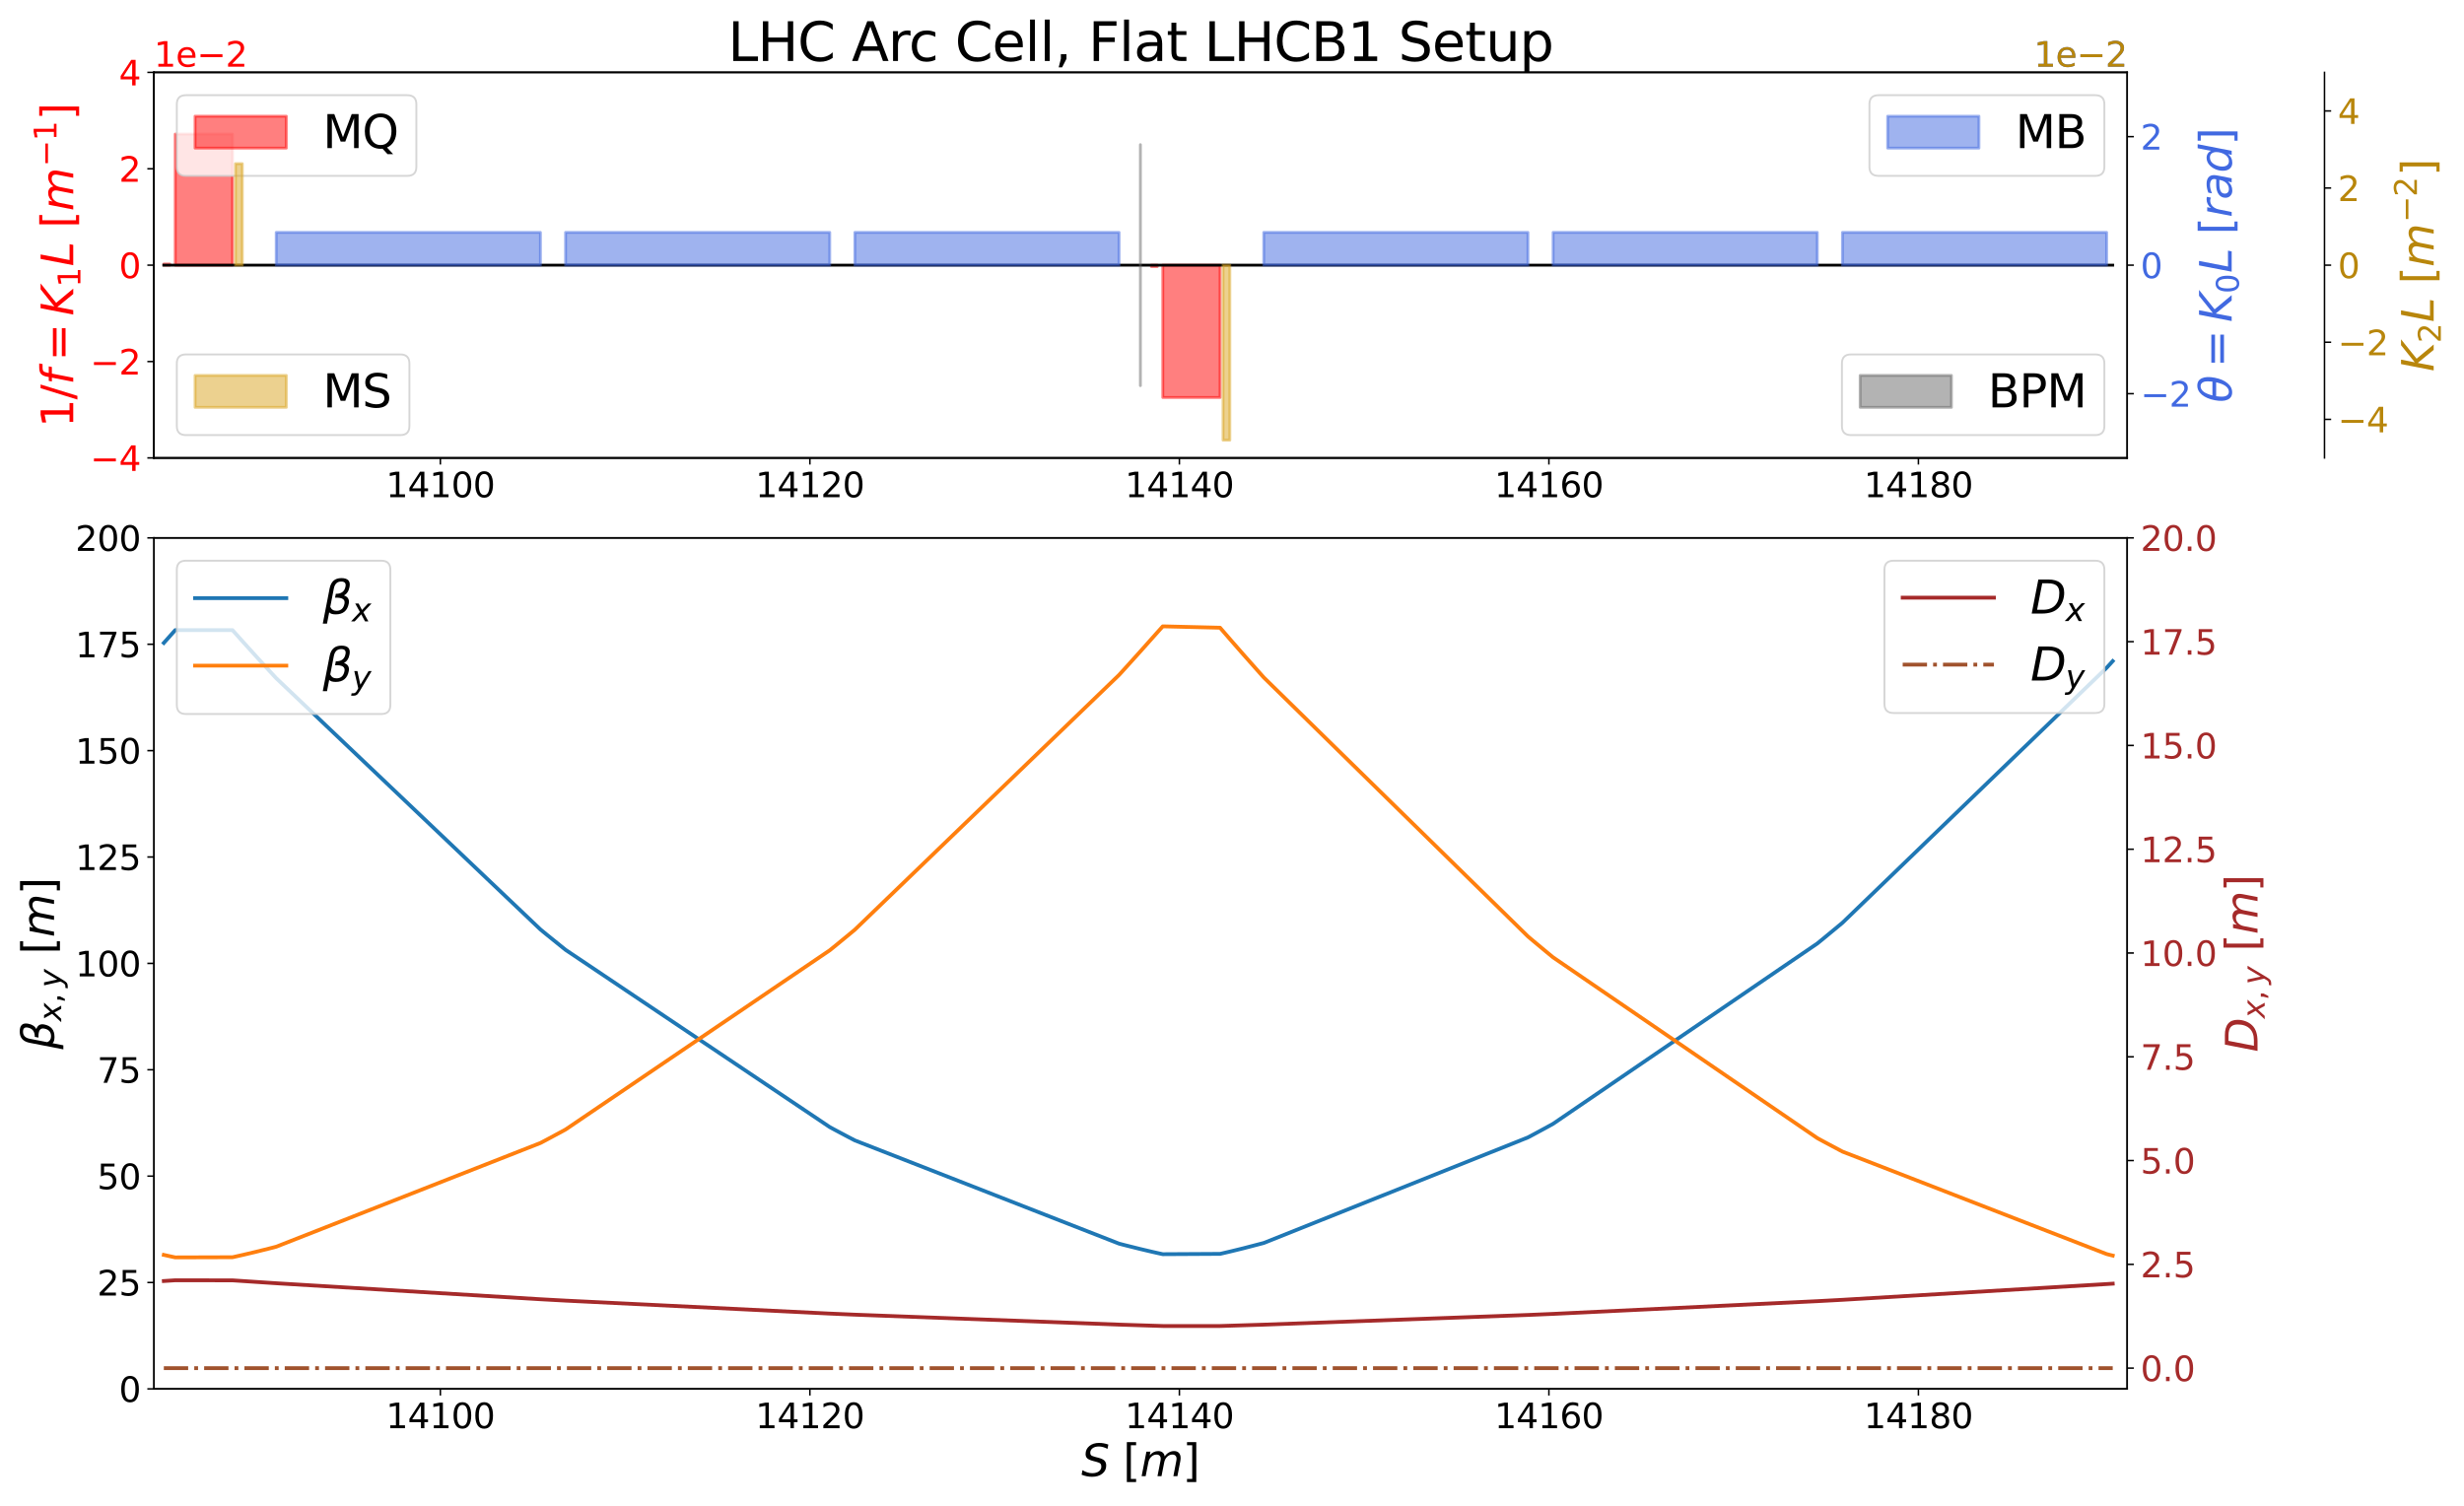 <?xml version="1.0" encoding="utf-8" standalone="no"?>
<!DOCTYPE svg PUBLIC "-//W3C//DTD SVG 1.1//EN"
  "http://www.w3.org/Graphics/SVG/1.1/DTD/svg11.dtd">
<svg xmlns:xlink="http://www.w3.org/1999/xlink" width="1296pt" height="792pt" viewBox="0 0 1296 792" xmlns="http://www.w3.org/2000/svg" version="1.1">
 <defs>
  <style type="text/css">*{stroke-linejoin: round; stroke-linecap: butt}</style>
 </defs>
 <g id="figure_1">
  <g id="patch_1">
   <path d="M 0 792 
L 1296 792 
L 1296 0 
L 0 0 
z
" style="fill: #ffffff"/>
  </g>
  <g id="axes_1">
   <g id="patch_2">
    <path d="M 80.998 240.851 
L 1118.843 240.851 
L 1118.843 38.076 
L 80.998 38.076 
z
" style="fill: #ffffff"/>
   </g>
   <g id="patch_3">
    <path d="M 86.169 139.463 
L 89.279 139.463 
L 89.279 138.846 
L 86.169 138.846 
z
" clip-path="url(#p8dce986e3f)" style="fill: #ff0000; opacity: 0.5; stroke: #ff0000; stroke-width: 1.5; stroke-linejoin: miter"/>
   </g>
   <g id="patch_4">
    <path d="M 92.174 139.463 
L 122.299 139.463 
L 122.299 70.535 
L 92.174 70.535 
z
" clip-path="url(#p8dce986e3f)" style="fill: #ff0000; opacity: 0.5; stroke: #ff0000; stroke-width: 1.5; stroke-linejoin: miter"/>
   </g>
   <g id="patch_5">
    <path d="M 605.592 139.463 
L 608.701 139.463 
L 608.701 140.22 
L 605.592 140.22 
z
" clip-path="url(#p8dce986e3f)" style="fill: #ff0000; opacity: 0.5; stroke: #ff0000; stroke-width: 1.5; stroke-linejoin: miter"/>
   </g>
   <g id="patch_6">
    <path d="M 611.597 139.463 
L 641.722 139.463 
L 641.722 209.078 
L 611.597 209.078 
z
" clip-path="url(#p8dce986e3f)" style="fill: #ff0000; opacity: 0.5; stroke: #ff0000; stroke-width: 1.5; stroke-linejoin: miter"/>
   </g>
   <g id="matplotlib.axis_1">
    <g id="xtick_1">
     <g id="line2d_1">
      <defs>
       <path id="mbab2d5d4ab" d="M 0 0 
L 0 3.5 
" style="stroke: #000000; stroke-width: 0.8"/>
      </defs>
      <g>
       <use xlink:href="#mbab2d5d4ab" x="231.621" y="240.851" style="stroke: #000000; stroke-width: 0.8"/>
      </g>
     </g>
     <g id="text_1">
      <!-- 14100 -->
      <g transform="translate(202.99 261.528)scale(0.18 -0.18)">
       <defs>
        <path id="DejaVuSans-31" d="M 794 531 
L 1825 531 
L 1825 4091 
L 703 3866 
L 703 4441 
L 1819 4666 
L 2450 4666 
L 2450 531 
L 3481 531 
L 3481 0 
L 794 0 
L 794 531 
z
" transform="scale(0.016)"/>
        <path id="DejaVuSans-34" d="M 2419 4116 
L 825 1625 
L 2419 1625 
L 2419 4116 
z
M 2253 4666 
L 3047 4666 
L 3047 1625 
L 3713 1625 
L 3713 1100 
L 3047 1100 
L 3047 0 
L 2419 0 
L 2419 1100 
L 313 1100 
L 313 1709 
L 2253 4666 
z
" transform="scale(0.016)"/>
        <path id="DejaVuSans-30" d="M 2034 4250 
Q 1547 4250 1301 3770 
Q 1056 3291 1056 2328 
Q 1056 1369 1301 889 
Q 1547 409 2034 409 
Q 2525 409 2770 889 
Q 3016 1369 3016 2328 
Q 3016 3291 2770 3770 
Q 2525 4250 2034 4250 
z
M 2034 4750 
Q 2819 4750 3233 4129 
Q 3647 3509 3647 2328 
Q 3647 1150 3233 529 
Q 2819 -91 2034 -91 
Q 1250 -91 836 529 
Q 422 1150 422 2328 
Q 422 3509 836 4129 
Q 1250 4750 2034 4750 
z
" transform="scale(0.016)"/>
       </defs>
       <use xlink:href="#DejaVuSans-31"/>
       <use xlink:href="#DejaVuSans-34" x="63.623"/>
       <use xlink:href="#DejaVuSans-31" x="127.246"/>
       <use xlink:href="#DejaVuSans-30" x="190.869"/>
       <use xlink:href="#DejaVuSans-30" x="254.492"/>
      </g>
     </g>
    </g>
    <g id="xtick_2">
     <g id="line2d_2">
      <g>
       <use xlink:href="#mbab2d5d4ab" x="425.974" y="240.851" style="stroke: #000000; stroke-width: 0.8"/>
      </g>
     </g>
     <g id="text_2">
      <!-- 14120 -->
      <g transform="translate(397.343 261.528)scale(0.18 -0.18)">
       <defs>
        <path id="DejaVuSans-32" d="M 1228 531 
L 3431 531 
L 3431 0 
L 469 0 
L 469 531 
Q 828 903 1448 1529 
Q 2069 2156 2228 2338 
Q 2531 2678 2651 2914 
Q 2772 3150 2772 3378 
Q 2772 3750 2511 3984 
Q 2250 4219 1831 4219 
Q 1534 4219 1204 4116 
Q 875 4013 500 3803 
L 500 4441 
Q 881 4594 1212 4672 
Q 1544 4750 1819 4750 
Q 2544 4750 2975 4387 
Q 3406 4025 3406 3419 
Q 3406 3131 3298 2873 
Q 3191 2616 2906 2266 
Q 2828 2175 2409 1742 
Q 1991 1309 1228 531 
z
" transform="scale(0.016)"/>
       </defs>
       <use xlink:href="#DejaVuSans-31"/>
       <use xlink:href="#DejaVuSans-34" x="63.623"/>
       <use xlink:href="#DejaVuSans-31" x="127.246"/>
       <use xlink:href="#DejaVuSans-32" x="190.869"/>
       <use xlink:href="#DejaVuSans-30" x="254.492"/>
      </g>
     </g>
    </g>
    <g id="xtick_3">
     <g id="line2d_3">
      <g>
       <use xlink:href="#mbab2d5d4ab" x="620.327" y="240.851" style="stroke: #000000; stroke-width: 0.8"/>
      </g>
     </g>
     <g id="text_3">
      <!-- 14140 -->
      <g transform="translate(591.696 261.528)scale(0.18 -0.18)">
       <use xlink:href="#DejaVuSans-31"/>
       <use xlink:href="#DejaVuSans-34" x="63.623"/>
       <use xlink:href="#DejaVuSans-31" x="127.246"/>
       <use xlink:href="#DejaVuSans-34" x="190.869"/>
       <use xlink:href="#DejaVuSans-30" x="254.492"/>
      </g>
     </g>
    </g>
    <g id="xtick_4">
     <g id="line2d_4">
      <g>
       <use xlink:href="#mbab2d5d4ab" x="814.68" y="240.851" style="stroke: #000000; stroke-width: 0.8"/>
      </g>
     </g>
     <g id="text_4">
      <!-- 14160 -->
      <g transform="translate(786.049 261.528)scale(0.18 -0.18)">
       <defs>
        <path id="DejaVuSans-36" d="M 2113 2584 
Q 1688 2584 1439 2293 
Q 1191 2003 1191 1497 
Q 1191 994 1439 701 
Q 1688 409 2113 409 
Q 2538 409 2786 701 
Q 3034 994 3034 1497 
Q 3034 2003 2786 2293 
Q 2538 2584 2113 2584 
z
M 3366 4563 
L 3366 3988 
Q 3128 4100 2886 4159 
Q 2644 4219 2406 4219 
Q 1781 4219 1451 3797 
Q 1122 3375 1075 2522 
Q 1259 2794 1537 2939 
Q 1816 3084 2150 3084 
Q 2853 3084 3261 2657 
Q 3669 2231 3669 1497 
Q 3669 778 3244 343 
Q 2819 -91 2113 -91 
Q 1303 -91 875 529 
Q 447 1150 447 2328 
Q 447 3434 972 4092 
Q 1497 4750 2381 4750 
Q 2619 4750 2861 4703 
Q 3103 4656 3366 4563 
z
" transform="scale(0.016)"/>
       </defs>
       <use xlink:href="#DejaVuSans-31"/>
       <use xlink:href="#DejaVuSans-34" x="63.623"/>
       <use xlink:href="#DejaVuSans-31" x="127.246"/>
       <use xlink:href="#DejaVuSans-36" x="190.869"/>
       <use xlink:href="#DejaVuSans-30" x="254.492"/>
      </g>
     </g>
    </g>
    <g id="xtick_5">
     <g id="line2d_5">
      <g>
       <use xlink:href="#mbab2d5d4ab" x="1009.033" y="240.851" style="stroke: #000000; stroke-width: 0.8"/>
      </g>
     </g>
     <g id="text_5">
      <!-- 14180 -->
      <g transform="translate(980.402 261.528)scale(0.18 -0.18)">
       <defs>
        <path id="DejaVuSans-38" d="M 2034 2216 
Q 1584 2216 1326 1975 
Q 1069 1734 1069 1313 
Q 1069 891 1326 650 
Q 1584 409 2034 409 
Q 2484 409 2743 651 
Q 3003 894 3003 1313 
Q 3003 1734 2745 1975 
Q 2488 2216 2034 2216 
z
M 1403 2484 
Q 997 2584 770 2862 
Q 544 3141 544 3541 
Q 544 4100 942 4425 
Q 1341 4750 2034 4750 
Q 2731 4750 3128 4425 
Q 3525 4100 3525 3541 
Q 3525 3141 3298 2862 
Q 3072 2584 2669 2484 
Q 3125 2378 3379 2068 
Q 3634 1759 3634 1313 
Q 3634 634 3220 271 
Q 2806 -91 2034 -91 
Q 1263 -91 848 271 
Q 434 634 434 1313 
Q 434 1759 690 2068 
Q 947 2378 1403 2484 
z
M 1172 3481 
Q 1172 3119 1398 2916 
Q 1625 2713 2034 2713 
Q 2441 2713 2670 2916 
Q 2900 3119 2900 3481 
Q 2900 3844 2670 4047 
Q 2441 4250 2034 4250 
Q 1625 4250 1398 4047 
Q 1172 3844 1172 3481 
z
" transform="scale(0.016)"/>
       </defs>
       <use xlink:href="#DejaVuSans-31"/>
       <use xlink:href="#DejaVuSans-34" x="63.623"/>
       <use xlink:href="#DejaVuSans-31" x="127.246"/>
       <use xlink:href="#DejaVuSans-38" x="190.869"/>
       <use xlink:href="#DejaVuSans-30" x="254.492"/>
      </g>
     </g>
    </g>
   </g>
   <g id="matplotlib.axis_2">
    <g id="ytick_1">
     <g id="line2d_6">
      <defs>
       <path id="mba82c5c8a9" d="M 0 0 
L -3.5 0 
" style="stroke: #000000; stroke-width: 0.8"/>
      </defs>
      <g>
       <use xlink:href="#mba82c5c8a9" x="80.998" y="240.851" style="stroke: #000000; stroke-width: 0.8"/>
      </g>
     </g>
     <g id="text_6">
      <!-- −4 -->
      <g style="fill: #ff0000" transform="translate(47.462 247.689)scale(0.18 -0.18)">
       <defs>
        <path id="DejaVuSans-2212" d="M 678 2272 
L 4684 2272 
L 4684 1741 
L 678 1741 
L 678 2272 
z
" transform="scale(0.016)"/>
       </defs>
       <use xlink:href="#DejaVuSans-2212"/>
       <use xlink:href="#DejaVuSans-34" x="83.789"/>
      </g>
     </g>
    </g>
    <g id="ytick_2">
     <g id="line2d_7">
      <g>
       <use xlink:href="#mba82c5c8a9" x="80.998" y="190.157" style="stroke: #000000; stroke-width: 0.8"/>
      </g>
     </g>
     <g id="text_7">
      <!-- −2 -->
      <g style="fill: #ff0000" transform="translate(47.462 196.996)scale(0.18 -0.18)">
       <use xlink:href="#DejaVuSans-2212"/>
       <use xlink:href="#DejaVuSans-32" x="83.789"/>
      </g>
     </g>
    </g>
    <g id="ytick_3">
     <g id="line2d_8">
      <g>
       <use xlink:href="#mba82c5c8a9" x="80.998" y="139.463" style="stroke: #000000; stroke-width: 0.8"/>
      </g>
     </g>
     <g id="text_8">
      <!-- 0 -->
      <g style="fill: #ff0000" transform="translate(62.545 146.302)scale(0.18 -0.18)">
       <use xlink:href="#DejaVuSans-30"/>
      </g>
     </g>
    </g>
    <g id="ytick_4">
     <g id="line2d_9">
      <g>
       <use xlink:href="#mba82c5c8a9" x="80.998" y="88.769" style="stroke: #000000; stroke-width: 0.8"/>
      </g>
     </g>
     <g id="text_9">
      <!-- 2 -->
      <g style="fill: #ff0000" transform="translate(62.545 95.608)scale(0.18 -0.18)">
       <use xlink:href="#DejaVuSans-32"/>
      </g>
     </g>
    </g>
    <g id="ytick_5">
     <g id="line2d_10">
      <g>
       <use xlink:href="#mba82c5c8a9" x="80.998" y="38.076" style="stroke: #000000; stroke-width: 0.8"/>
      </g>
     </g>
     <g id="text_10">
      <!-- 4 -->
      <g style="fill: #ff0000" transform="translate(62.545 44.914)scale(0.18 -0.18)">
       <use xlink:href="#DejaVuSans-34"/>
      </g>
     </g>
    </g>
    <g id="text_11">
     <!-- $1/f=K_{1}L$ $[m^{-1}]$ -->
     <g style="fill: #ff0000" transform="translate(38.678 224.793)rotate(-90)scale(0.23 -0.23)">
      <defs>
       <path id="DejaVuSans-2f" d="M 1625 4666 
L 2156 4666 
L 531 -594 
L 0 -594 
L 1625 4666 
z
" transform="scale(0.016)"/>
       <path id="DejaVuSans-Oblique-66" d="M 3059 4863 
L 2969 4384 
L 2419 4384 
Q 2106 4384 1964 4261 
Q 1822 4138 1753 3809 
L 1691 3500 
L 2638 3500 
L 2553 3053 
L 1606 3053 
L 1013 0 
L 434 0 
L 1031 3053 
L 481 3053 
L 563 3500 
L 1113 3500 
L 1159 3744 
Q 1278 4363 1576 4613 
Q 1875 4863 2516 4863 
L 3059 4863 
z
" transform="scale(0.016)"/>
       <path id="DejaVuSans-3d" d="M 678 2906 
L 4684 2906 
L 4684 2381 
L 678 2381 
L 678 2906 
z
M 678 1631 
L 4684 1631 
L 4684 1100 
L 678 1100 
L 678 1631 
z
" transform="scale(0.016)"/>
       <path id="DejaVuSans-Oblique-4b" d="M 1081 4666 
L 1716 4666 
L 1331 2700 
L 3781 4666 
L 4622 4666 
L 1850 2438 
L 3878 0 
L 3109 0 
L 1247 2272 
L 806 0 
L 172 0 
L 1081 4666 
z
" transform="scale(0.016)"/>
       <path id="DejaVuSans-Oblique-4c" d="M 1075 4666 
L 1709 4666 
L 909 525 
L 3181 525 
L 3078 0 
L 172 0 
L 1075 4666 
z
" transform="scale(0.016)"/>
       <path id="DejaVuSans-20" transform="scale(0.016)"/>
       <path id="DejaVuSans-5b" d="M 550 4863 
L 1875 4863 
L 1875 4416 
L 1125 4416 
L 1125 -397 
L 1875 -397 
L 1875 -844 
L 550 -844 
L 550 4863 
z
" transform="scale(0.016)"/>
       <path id="DejaVuSans-Oblique-6d" d="M 5747 2113 
L 5338 0 
L 4763 0 
L 5166 2094 
Q 5191 2228 5203 2325 
Q 5216 2422 5216 2491 
Q 5216 2772 5059 2928 
Q 4903 3084 4622 3084 
Q 4203 3084 3875 2770 
Q 3547 2456 3450 1953 
L 3066 0 
L 2491 0 
L 2900 2094 
Q 2925 2209 2937 2307 
Q 2950 2406 2950 2484 
Q 2950 2769 2794 2926 
Q 2638 3084 2363 3084 
Q 1938 3084 1609 2770 
Q 1281 2456 1184 1953 
L 800 0 
L 225 0 
L 909 3500 
L 1484 3500 
L 1375 2956 
Q 1609 3263 1923 3423 
Q 2238 3584 2597 3584 
Q 2978 3584 3223 3384 
Q 3469 3184 3519 2828 
Q 3781 3197 4126 3390 
Q 4472 3584 4856 3584 
Q 5306 3584 5551 3325 
Q 5797 3066 5797 2591 
Q 5797 2488 5784 2364 
Q 5772 2241 5747 2113 
z
" transform="scale(0.016)"/>
       <path id="DejaVuSans-5d" d="M 1947 4863 
L 1947 -844 
L 622 -844 
L 622 -397 
L 1369 -397 
L 1369 4416 
L 622 4416 
L 622 4863 
L 1947 4863 
z
" transform="scale(0.016)"/>
      </defs>
      <use xlink:href="#DejaVuSans-31" transform="translate(0 0.684)"/>
      <use xlink:href="#DejaVuSans-2f" transform="translate(63.623 0.684)"/>
      <use xlink:href="#DejaVuSans-Oblique-66" transform="translate(97.314 0.684)"/>
      <use xlink:href="#DejaVuSans-3d" transform="translate(152.002 0.684)"/>
      <use xlink:href="#DejaVuSans-Oblique-4b" transform="translate(255.273 0.684)"/>
      <use xlink:href="#DejaVuSans-31" transform="translate(320.85 -15.722)scale(0.7)"/>
      <use xlink:href="#DejaVuSans-Oblique-4c" transform="translate(368.12 0.684)"/>
      <use xlink:href="#DejaVuSans-20" transform="translate(423.833 0.684)"/>
      <use xlink:href="#DejaVuSans-5b" transform="translate(455.62 0.684)"/>
      <use xlink:href="#DejaVuSans-Oblique-6d" transform="translate(494.634 0.684)"/>
      <use xlink:href="#DejaVuSans-2212" transform="translate(596.696 38.966)scale(0.7)"/>
      <use xlink:href="#DejaVuSans-31" transform="translate(655.348 38.966)scale(0.7)"/>
      <use xlink:href="#DejaVuSans-5d" transform="translate(702.619 0.684)"/>
     </g>
    </g>
    <g id="text_12">
     <!-- 1e−2 -->
     <g style="fill: #ff0000" transform="translate(80.998 35.076)scale(0.18 -0.18)">
      <defs>
       <path id="DejaVuSans-65" d="M 3597 1894 
L 3597 1613 
L 953 1613 
Q 991 1019 1311 708 
Q 1631 397 2203 397 
Q 2534 397 2845 478 
Q 3156 559 3463 722 
L 3463 178 
Q 3153 47 2828 -22 
Q 2503 -91 2169 -91 
Q 1331 -91 842 396 
Q 353 884 353 1716 
Q 353 2575 817 3079 
Q 1281 3584 2069 3584 
Q 2775 3584 3186 3129 
Q 3597 2675 3597 1894 
z
M 3022 2063 
Q 3016 2534 2758 2815 
Q 2500 3097 2075 3097 
Q 1594 3097 1305 2825 
Q 1016 2553 972 2059 
L 3022 2063 
z
" transform="scale(0.016)"/>
      </defs>
      <use xlink:href="#DejaVuSans-31"/>
      <use xlink:href="#DejaVuSans-65" x="63.623"/>
      <use xlink:href="#DejaVuSans-2212" x="125.146"/>
      <use xlink:href="#DejaVuSans-32" x="208.936"/>
     </g>
    </g>
   </g>
   <g id="line2d_11">
    <path d="M 86.169 139.463 
L 89.279 139.463 
L 92.174 139.463 
L 122.299 139.463 
L 123.859 139.463 
L 127.445 139.463 
L 128.271 139.463 
L 134.558 139.463 
L 142.016 139.463 
L 142.016 139.463 
L 142.031 139.463 
L 142.031 139.463 
L 145.284 139.463 
L 284.246 139.463 
L 286.377 139.463 
L 287.446 139.463 
L 297.467 139.463 
L 436.429 139.463 
L 438.56 139.463 
L 439.629 139.463 
L 446.383 139.463 
L 446.383 139.463 
L 446.397 139.463 
L 446.397 139.463 
L 449.65 139.463 
L 588.613 139.463 
L 590.743 139.463 
L 591.812 139.463 
L 599.819 139.463 
L 599.819 139.463 
L 605.592 139.463 
L 608.701 139.463 
L 611.597 139.463 
L 641.722 139.463 
L 643.282 139.463 
L 646.867 139.463 
L 647.693 139.463 
L 653.981 139.463 
L 664.707 139.463 
L 803.669 139.463 
L 805.8 139.463 
L 806.869 139.463 
L 813.622 139.463 
L 813.622 139.463 
L 813.637 139.463 
L 813.637 139.463 
L 816.89 139.463 
L 955.852 139.463 
L 957.983 139.463 
L 959.052 139.463 
L 969.073 139.463 
L 1108.036 139.463 
L 1110.166 139.463 
L 1111.235 139.463 
" clip-path="url(#p8dce986e3f)" style="fill: none; stroke: #000000; stroke-width: 1.5; stroke-linecap: square"/>
   </g>
   <g id="patch_7">
    <path d="M 80.998 240.851 
L 80.998 38.076 
" style="fill: none; stroke: #000000; stroke-width: 0.8; stroke-linejoin: miter; stroke-linecap: square"/>
   </g>
   <g id="patch_8">
    <path d="M 1118.843 240.851 
L 1118.843 38.076 
" style="fill: none; stroke: #000000; stroke-width: 0.8; stroke-linejoin: miter; stroke-linecap: square"/>
   </g>
   <g id="patch_9">
    <path d="M 80.998 240.851 
L 1118.843 240.851 
" style="fill: none; stroke: #000000; stroke-width: 0.8; stroke-linejoin: miter; stroke-linecap: square"/>
   </g>
   <g id="patch_10">
    <path d="M 80.998 38.076 
L 1118.843 38.076 
" style="fill: none; stroke: #000000; stroke-width: 0.8; stroke-linejoin: miter; stroke-linecap: square"/>
   </g>
   <g id="text_13">
    <!-- LHC Arc Cell, Flat LHCB1 Setup -->
    <g transform="translate(382.857 32.076)scale(0.28 -0.28)">
     <defs>
      <path id="DejaVuSans-4c" d="M 628 4666 
L 1259 4666 
L 1259 531 
L 3531 531 
L 3531 0 
L 628 0 
L 628 4666 
z
" transform="scale(0.016)"/>
      <path id="DejaVuSans-48" d="M 628 4666 
L 1259 4666 
L 1259 2753 
L 3553 2753 
L 3553 4666 
L 4184 4666 
L 4184 0 
L 3553 0 
L 3553 2222 
L 1259 2222 
L 1259 0 
L 628 0 
L 628 4666 
z
" transform="scale(0.016)"/>
      <path id="DejaVuSans-43" d="M 4122 4306 
L 4122 3641 
Q 3803 3938 3442 4084 
Q 3081 4231 2675 4231 
Q 1875 4231 1450 3742 
Q 1025 3253 1025 2328 
Q 1025 1406 1450 917 
Q 1875 428 2675 428 
Q 3081 428 3442 575 
Q 3803 722 4122 1019 
L 4122 359 
Q 3791 134 3420 21 
Q 3050 -91 2638 -91 
Q 1578 -91 968 557 
Q 359 1206 359 2328 
Q 359 3453 968 4101 
Q 1578 4750 2638 4750 
Q 3056 4750 3426 4639 
Q 3797 4528 4122 4306 
z
" transform="scale(0.016)"/>
      <path id="DejaVuSans-41" d="M 2188 4044 
L 1331 1722 
L 3047 1722 
L 2188 4044 
z
M 1831 4666 
L 2547 4666 
L 4325 0 
L 3669 0 
L 3244 1197 
L 1141 1197 
L 716 0 
L 50 0 
L 1831 4666 
z
" transform="scale(0.016)"/>
      <path id="DejaVuSans-72" d="M 2631 2963 
Q 2534 3019 2420 3045 
Q 2306 3072 2169 3072 
Q 1681 3072 1420 2755 
Q 1159 2438 1159 1844 
L 1159 0 
L 581 0 
L 581 3500 
L 1159 3500 
L 1159 2956 
Q 1341 3275 1631 3429 
Q 1922 3584 2338 3584 
Q 2397 3584 2469 3576 
Q 2541 3569 2628 3553 
L 2631 2963 
z
" transform="scale(0.016)"/>
      <path id="DejaVuSans-63" d="M 3122 3366 
L 3122 2828 
Q 2878 2963 2633 3030 
Q 2388 3097 2138 3097 
Q 1578 3097 1268 2742 
Q 959 2388 959 1747 
Q 959 1106 1268 751 
Q 1578 397 2138 397 
Q 2388 397 2633 464 
Q 2878 531 3122 666 
L 3122 134 
Q 2881 22 2623 -34 
Q 2366 -91 2075 -91 
Q 1284 -91 818 406 
Q 353 903 353 1747 
Q 353 2603 823 3093 
Q 1294 3584 2113 3584 
Q 2378 3584 2631 3529 
Q 2884 3475 3122 3366 
z
" transform="scale(0.016)"/>
      <path id="DejaVuSans-6c" d="M 603 4863 
L 1178 4863 
L 1178 0 
L 603 0 
L 603 4863 
z
" transform="scale(0.016)"/>
      <path id="DejaVuSans-2c" d="M 750 794 
L 1409 794 
L 1409 256 
L 897 -744 
L 494 -744 
L 750 256 
L 750 794 
z
" transform="scale(0.016)"/>
      <path id="DejaVuSans-46" d="M 628 4666 
L 3309 4666 
L 3309 4134 
L 1259 4134 
L 1259 2759 
L 3109 2759 
L 3109 2228 
L 1259 2228 
L 1259 0 
L 628 0 
L 628 4666 
z
" transform="scale(0.016)"/>
      <path id="DejaVuSans-61" d="M 2194 1759 
Q 1497 1759 1228 1600 
Q 959 1441 959 1056 
Q 959 750 1161 570 
Q 1363 391 1709 391 
Q 2188 391 2477 730 
Q 2766 1069 2766 1631 
L 2766 1759 
L 2194 1759 
z
M 3341 1997 
L 3341 0 
L 2766 0 
L 2766 531 
Q 2569 213 2275 61 
Q 1981 -91 1556 -91 
Q 1019 -91 701 211 
Q 384 513 384 1019 
Q 384 1609 779 1909 
Q 1175 2209 1959 2209 
L 2766 2209 
L 2766 2266 
Q 2766 2663 2505 2880 
Q 2244 3097 1772 3097 
Q 1472 3097 1187 3025 
Q 903 2953 641 2809 
L 641 3341 
Q 956 3463 1253 3523 
Q 1550 3584 1831 3584 
Q 2591 3584 2966 3190 
Q 3341 2797 3341 1997 
z
" transform="scale(0.016)"/>
      <path id="DejaVuSans-74" d="M 1172 4494 
L 1172 3500 
L 2356 3500 
L 2356 3053 
L 1172 3053 
L 1172 1153 
Q 1172 725 1289 603 
Q 1406 481 1766 481 
L 2356 481 
L 2356 0 
L 1766 0 
Q 1100 0 847 248 
Q 594 497 594 1153 
L 594 3053 
L 172 3053 
L 172 3500 
L 594 3500 
L 594 4494 
L 1172 4494 
z
" transform="scale(0.016)"/>
      <path id="DejaVuSans-42" d="M 1259 2228 
L 1259 519 
L 2272 519 
Q 2781 519 3026 730 
Q 3272 941 3272 1375 
Q 3272 1813 3026 2020 
Q 2781 2228 2272 2228 
L 1259 2228 
z
M 1259 4147 
L 1259 2741 
L 2194 2741 
Q 2656 2741 2882 2914 
Q 3109 3088 3109 3444 
Q 3109 3797 2882 3972 
Q 2656 4147 2194 4147 
L 1259 4147 
z
M 628 4666 
L 2241 4666 
Q 2963 4666 3353 4366 
Q 3744 4066 3744 3513 
Q 3744 3084 3544 2831 
Q 3344 2578 2956 2516 
Q 3422 2416 3680 2098 
Q 3938 1781 3938 1306 
Q 3938 681 3513 340 
Q 3088 0 2303 0 
L 628 0 
L 628 4666 
z
" transform="scale(0.016)"/>
      <path id="DejaVuSans-53" d="M 3425 4513 
L 3425 3897 
Q 3066 4069 2747 4153 
Q 2428 4238 2131 4238 
Q 1616 4238 1336 4038 
Q 1056 3838 1056 3469 
Q 1056 3159 1242 3001 
Q 1428 2844 1947 2747 
L 2328 2669 
Q 3034 2534 3370 2195 
Q 3706 1856 3706 1288 
Q 3706 609 3251 259 
Q 2797 -91 1919 -91 
Q 1588 -91 1214 -16 
Q 841 59 441 206 
L 441 856 
Q 825 641 1194 531 
Q 1563 422 1919 422 
Q 2459 422 2753 634 
Q 3047 847 3047 1241 
Q 3047 1584 2836 1778 
Q 2625 1972 2144 2069 
L 1759 2144 
Q 1053 2284 737 2584 
Q 422 2884 422 3419 
Q 422 4038 858 4394 
Q 1294 4750 2059 4750 
Q 2388 4750 2728 4690 
Q 3069 4631 3425 4513 
z
" transform="scale(0.016)"/>
      <path id="DejaVuSans-75" d="M 544 1381 
L 544 3500 
L 1119 3500 
L 1119 1403 
Q 1119 906 1312 657 
Q 1506 409 1894 409 
Q 2359 409 2629 706 
Q 2900 1003 2900 1516 
L 2900 3500 
L 3475 3500 
L 3475 0 
L 2900 0 
L 2900 538 
Q 2691 219 2414 64 
Q 2138 -91 1772 -91 
Q 1169 -91 856 284 
Q 544 659 544 1381 
z
M 1991 3584 
L 1991 3584 
z
" transform="scale(0.016)"/>
      <path id="DejaVuSans-70" d="M 1159 525 
L 1159 -1331 
L 581 -1331 
L 581 3500 
L 1159 3500 
L 1159 2969 
Q 1341 3281 1617 3432 
Q 1894 3584 2278 3584 
Q 2916 3584 3314 3078 
Q 3713 2572 3713 1747 
Q 3713 922 3314 415 
Q 2916 -91 2278 -91 
Q 1894 -91 1617 61 
Q 1341 213 1159 525 
z
M 3116 1747 
Q 3116 2381 2855 2742 
Q 2594 3103 2138 3103 
Q 1681 3103 1420 2742 
Q 1159 2381 1159 1747 
Q 1159 1113 1420 752 
Q 1681 391 2138 391 
Q 2594 391 2855 752 
Q 3116 1113 3116 1747 
z
" transform="scale(0.016)"/>
     </defs>
     <use xlink:href="#DejaVuSans-4c"/>
     <use xlink:href="#DejaVuSans-48" x="55.713"/>
     <use xlink:href="#DejaVuSans-43" x="130.908"/>
     <use xlink:href="#DejaVuSans-20" x="200.732"/>
     <use xlink:href="#DejaVuSans-41" x="232.52"/>
     <use xlink:href="#DejaVuSans-72" x="300.928"/>
     <use xlink:href="#DejaVuSans-63" x="339.791"/>
     <use xlink:href="#DejaVuSans-20" x="394.771"/>
     <use xlink:href="#DejaVuSans-43" x="426.559"/>
     <use xlink:href="#DejaVuSans-65" x="496.383"/>
     <use xlink:href="#DejaVuSans-6c" x="557.906"/>
     <use xlink:href="#DejaVuSans-6c" x="585.689"/>
     <use xlink:href="#DejaVuSans-2c" x="613.473"/>
     <use xlink:href="#DejaVuSans-20" x="645.26"/>
     <use xlink:href="#DejaVuSans-46" x="677.047"/>
     <use xlink:href="#DejaVuSans-6c" x="734.566"/>
     <use xlink:href="#DejaVuSans-61" x="762.35"/>
     <use xlink:href="#DejaVuSans-74" x="823.629"/>
     <use xlink:href="#DejaVuSans-20" x="862.838"/>
     <use xlink:href="#DejaVuSans-4c" x="894.625"/>
     <use xlink:href="#DejaVuSans-48" x="950.338"/>
     <use xlink:href="#DejaVuSans-43" x="1025.533"/>
     <use xlink:href="#DejaVuSans-42" x="1095.357"/>
     <use xlink:href="#DejaVuSans-31" x="1163.961"/>
     <use xlink:href="#DejaVuSans-20" x="1227.584"/>
     <use xlink:href="#DejaVuSans-53" x="1259.371"/>
     <use xlink:href="#DejaVuSans-65" x="1322.848"/>
     <use xlink:href="#DejaVuSans-74" x="1384.371"/>
     <use xlink:href="#DejaVuSans-75" x="1423.58"/>
     <use xlink:href="#DejaVuSans-70" x="1486.959"/>
    </g>
   </g>
   <g id="legend_1">
    <g id="patch_11">
     <path d="M 97.797 92.503 
L 214.197 92.503 
Q 218.998 92.503 218.998 87.703 
L 218.998 54.876 
Q 218.998 50.076 214.197 50.076 
L 97.797 50.076 
Q 92.998 50.076 92.998 54.876 
L 92.998 87.703 
Q 92.998 92.503 97.797 92.503 
z
" style="fill: #ffffff; opacity: 0.8; stroke: #cccccc; stroke-linejoin: miter"/>
    </g>
    <g id="patch_12">
     <path d="M 102.597 77.912 
L 150.597 77.912 
L 150.597 61.112 
L 102.597 61.112 
z
" style="fill: #ff0000; opacity: 0.5; stroke: #ff0000; stroke-width: 1.5; stroke-linejoin: miter"/>
    </g>
    <g id="text_14">
     <!-- MQ -->
     <g transform="translate(169.798 77.912)scale(0.24 -0.24)">
      <defs>
       <path id="DejaVuSans-4d" d="M 628 4666 
L 1569 4666 
L 2759 1491 
L 3956 4666 
L 4897 4666 
L 4897 0 
L 4281 0 
L 4281 4097 
L 3078 897 
L 2444 897 
L 1241 4097 
L 1241 0 
L 628 0 
L 628 4666 
z
" transform="scale(0.016)"/>
       <path id="DejaVuSans-51" d="M 2522 4238 
Q 1834 4238 1429 3725 
Q 1025 3213 1025 2328 
Q 1025 1447 1429 934 
Q 1834 422 2522 422 
Q 3209 422 3611 934 
Q 4013 1447 4013 2328 
Q 4013 3213 3611 3725 
Q 3209 4238 2522 4238 
z
M 3406 84 
L 4238 -825 
L 3475 -825 
L 2784 -78 
Q 2681 -84 2626 -87 
Q 2572 -91 2522 -91 
Q 1538 -91 948 567 
Q 359 1225 359 2328 
Q 359 3434 948 4092 
Q 1538 4750 2522 4750 
Q 3503 4750 4090 4092 
Q 4678 3434 4678 2328 
Q 4678 1516 4351 937 
Q 4025 359 3406 84 
z
" transform="scale(0.016)"/>
      </defs>
      <use xlink:href="#DejaVuSans-4d"/>
      <use xlink:href="#DejaVuSans-51" x="86.279"/>
     </g>
    </g>
   </g>
  </g>
  <g id="axes_2">
   <g id="patch_13">
    <path d="M 145.284 139.463 
L 284.246 139.463 
L 284.246 122.227 
L 145.284 122.227 
z
" clip-path="url(#p8dce986e3f)" style="fill: #4169e1; opacity: 0.5; stroke: #4169e1; stroke-width: 1.5; stroke-linejoin: miter"/>
   </g>
   <g id="patch_14">
    <path d="M 297.467 139.463 
L 436.429 139.463 
L 436.429 122.227 
L 297.467 122.227 
z
" clip-path="url(#p8dce986e3f)" style="fill: #4169e1; opacity: 0.5; stroke: #4169e1; stroke-width: 1.5; stroke-linejoin: miter"/>
   </g>
   <g id="patch_15">
    <path d="M 449.65 139.463 
L 588.613 139.463 
L 588.613 122.227 
L 449.65 122.227 
z
" clip-path="url(#p8dce986e3f)" style="fill: #4169e1; opacity: 0.5; stroke: #4169e1; stroke-width: 1.5; stroke-linejoin: miter"/>
   </g>
   <g id="patch_16">
    <path d="M 664.707 139.463 
L 803.669 139.463 
L 803.669 122.227 
L 664.707 122.227 
z
" clip-path="url(#p8dce986e3f)" style="fill: #4169e1; opacity: 0.5; stroke: #4169e1; stroke-width: 1.5; stroke-linejoin: miter"/>
   </g>
   <g id="patch_17">
    <path d="M 816.89 139.463 
L 955.852 139.463 
L 955.852 122.227 
L 816.89 122.227 
z
" clip-path="url(#p8dce986e3f)" style="fill: #4169e1; opacity: 0.5; stroke: #4169e1; stroke-width: 1.5; stroke-linejoin: miter"/>
   </g>
   <g id="patch_18">
    <path d="M 969.073 139.463 
L 1108.036 139.463 
L 1108.036 122.227 
L 969.073 122.227 
z
" clip-path="url(#p8dce986e3f)" style="fill: #4169e1; opacity: 0.5; stroke: #4169e1; stroke-width: 1.5; stroke-linejoin: miter"/>
   </g>
   <g id="matplotlib.axis_3">
    <g id="ytick_6">
     <g id="line2d_12">
      <defs>
       <path id="m5fa58d4b75" d="M 0 0 
L 3.5 0 
" style="stroke: #000000; stroke-width: 0.8"/>
      </defs>
      <g>
       <use xlink:href="#m5fa58d4b75" x="1118.843" y="207.055" style="stroke: #000000; stroke-width: 0.8"/>
      </g>
     </g>
     <g id="text_15">
      <!-- −2 -->
      <g style="fill: #4169e1" transform="translate(1125.843 213.894)scale(0.18 -0.18)">
       <use xlink:href="#DejaVuSans-2212"/>
       <use xlink:href="#DejaVuSans-32" x="83.789"/>
      </g>
     </g>
    </g>
    <g id="ytick_7">
     <g id="line2d_13">
      <g>
       <use xlink:href="#m5fa58d4b75" x="1118.843" y="139.463" style="stroke: #000000; stroke-width: 0.8"/>
      </g>
     </g>
     <g id="text_16">
      <!-- 0 -->
      <g style="fill: #4169e1" transform="translate(1125.843 146.302)scale(0.18 -0.18)">
       <use xlink:href="#DejaVuSans-30"/>
      </g>
     </g>
    </g>
    <g id="ytick_8">
     <g id="line2d_14">
      <g>
       <use xlink:href="#m5fa58d4b75" x="1118.843" y="71.871" style="stroke: #000000; stroke-width: 0.8"/>
      </g>
     </g>
     <g id="text_17">
      <!-- 2 -->
      <g style="fill: #4169e1" transform="translate(1125.843 78.71)scale(0.18 -0.18)">
       <use xlink:href="#DejaVuSans-32"/>
      </g>
     </g>
    </g>
    <g id="text_18">
     <!-- $\theta=K_{0}L$ $[rad]$ -->
     <g style="fill: #4169e1" transform="translate(1173.855 211.798)rotate(-90)scale(0.23 -0.23)">
      <defs>
       <path id="DejaVuSans-Oblique-3b8" d="M 2913 2219 
L 925 2219 
Q 791 1284 928 888 
Q 1100 400 1566 400 
Q 2034 400 2391 891 
Q 2703 1322 2913 2219 
z
M 3009 2750 
Q 3094 3638 2984 3950 
Q 2813 4444 2353 4444 
Q 1875 4444 1525 3956 
Q 1250 3563 1034 2750 
L 3009 2750 
z
M 2444 4913 
Q 3194 4913 3494 4250 
Q 3794 3591 3566 2422 
Q 3341 1256 2781 594 
Q 2225 -72 1475 -72 
Q 722 -72 425 594 
Q 128 1256 353 2422 
Q 581 3591 1134 4250 
Q 1691 4913 2444 4913 
z
" transform="scale(0.016)"/>
       <path id="DejaVuSans-Oblique-72" d="M 2853 2969 
Q 2766 3016 2653 3041 
Q 2541 3066 2413 3066 
Q 1953 3066 1609 2717 
Q 1266 2369 1153 1784 
L 800 0 
L 225 0 
L 909 3500 
L 1484 3500 
L 1375 2956 
Q 1603 3259 1920 3421 
Q 2238 3584 2597 3584 
Q 2691 3584 2781 3573 
Q 2872 3563 2963 3538 
L 2853 2969 
z
" transform="scale(0.016)"/>
       <path id="DejaVuSans-Oblique-61" d="M 3438 1997 
L 3047 0 
L 2472 0 
L 2578 531 
Q 2325 219 2001 64 
Q 1678 -91 1281 -91 
Q 834 -91 548 182 
Q 263 456 263 884 
Q 263 1497 752 1853 
Q 1241 2209 2100 2209 
L 2900 2209 
L 2931 2363 
Q 2938 2388 2941 2417 
Q 2944 2447 2944 2509 
Q 2944 2788 2717 2942 
Q 2491 3097 2081 3097 
Q 1800 3097 1504 3025 
Q 1209 2953 897 2809 
L 997 3341 
Q 1322 3463 1633 3523 
Q 1944 3584 2234 3584 
Q 2853 3584 3176 3315 
Q 3500 3047 3500 2534 
Q 3500 2431 3484 2292 
Q 3469 2153 3438 1997 
z
M 2816 1759 
L 2241 1759 
Q 1534 1759 1195 1570 
Q 856 1381 856 984 
Q 856 709 1029 553 
Q 1203 397 1509 397 
Q 1978 397 2328 733 
Q 2678 1069 2791 1631 
L 2816 1759 
z
" transform="scale(0.016)"/>
       <path id="DejaVuSans-Oblique-64" d="M 2675 525 
Q 2444 222 2128 65 
Q 1813 -91 1428 -91 
Q 903 -91 598 267 
Q 294 625 294 1247 
Q 294 1766 478 2236 
Q 663 2706 1013 3078 
Q 1244 3325 1534 3454 
Q 1825 3584 2144 3584 
Q 2481 3584 2739 3421 
Q 2997 3259 3138 2956 
L 3513 4863 
L 4091 4863 
L 3144 0 
L 2566 0 
L 2675 525 
z
M 891 1350 
Q 891 897 1095 644 
Q 1300 391 1663 391 
Q 1931 391 2161 520 
Q 2391 650 2566 903 
Q 2750 1166 2856 1509 
Q 2963 1853 2963 2188 
Q 2963 2622 2758 2865 
Q 2553 3109 2194 3109 
Q 1922 3109 1687 2981 
Q 1453 2853 1288 2613 
Q 1106 2353 998 2009 
Q 891 1666 891 1350 
z
" transform="scale(0.016)"/>
      </defs>
      <use xlink:href="#DejaVuSans-Oblique-3b8" transform="translate(0 0.234)"/>
      <use xlink:href="#DejaVuSans-3d" transform="translate(80.664 0.234)"/>
      <use xlink:href="#DejaVuSans-Oblique-4b" transform="translate(183.936 0.234)"/>
      <use xlink:href="#DejaVuSans-30" transform="translate(249.512 -16.172)scale(0.7)"/>
      <use xlink:href="#DejaVuSans-Oblique-4c" transform="translate(296.782 0.234)"/>
      <use xlink:href="#DejaVuSans-20" transform="translate(352.495 0.234)"/>
      <use xlink:href="#DejaVuSans-5b" transform="translate(384.282 0.234)"/>
      <use xlink:href="#DejaVuSans-Oblique-72" transform="translate(423.296 0.234)"/>
      <use xlink:href="#DejaVuSans-Oblique-61" transform="translate(464.409 0.234)"/>
      <use xlink:href="#DejaVuSans-Oblique-64" transform="translate(525.688 0.234)"/>
      <use xlink:href="#DejaVuSans-5d" transform="translate(589.165 0.234)"/>
     </g>
    </g>
    <g id="text_19">
     <!-- 1e−2 -->
     <g style="fill: #4169e1" transform="translate(1069.779 35.076)scale(0.18 -0.18)">
      <use xlink:href="#DejaVuSans-31"/>
      <use xlink:href="#DejaVuSans-65" x="63.623"/>
      <use xlink:href="#DejaVuSans-2212" x="125.146"/>
      <use xlink:href="#DejaVuSans-32" x="208.936"/>
     </g>
    </g>
   </g>
   <g id="patch_19">
    <path d="M 80.998 240.851 
L 80.998 38.076 
" style="fill: none; stroke: #000000; stroke-width: 0.8; stroke-linejoin: miter; stroke-linecap: square"/>
   </g>
   <g id="patch_20">
    <path d="M 1118.843 240.851 
L 1118.843 38.076 
" style="fill: none; stroke: #000000; stroke-width: 0.8; stroke-linejoin: miter; stroke-linecap: square"/>
   </g>
   <g id="patch_21">
    <path d="M 80.998 240.851 
L 1118.843 240.851 
" style="fill: none; stroke: #000000; stroke-width: 0.8; stroke-linejoin: miter; stroke-linecap: square"/>
   </g>
   <g id="patch_22">
    <path d="M 80.998 38.076 
L 1118.843 38.076 
" style="fill: none; stroke: #000000; stroke-width: 0.8; stroke-linejoin: miter; stroke-linecap: square"/>
   </g>
   <g id="legend_2">
    <g id="patch_23">
     <path d="M 988.069 92.503 
L 1102.043 92.503 
Q 1106.843 92.503 1106.843 87.703 
L 1106.843 54.876 
Q 1106.843 50.076 1102.043 50.076 
L 988.069 50.076 
Q 983.269 50.076 983.269 54.876 
L 983.269 87.703 
Q 983.269 92.503 988.069 92.503 
z
" style="fill: #ffffff; opacity: 0.8; stroke: #cccccc; stroke-linejoin: miter"/>
    </g>
    <g id="patch_24">
     <path d="M 992.869 77.912 
L 1040.869 77.912 
L 1040.869 61.112 
L 992.869 61.112 
z
" style="fill: #4169e1; opacity: 0.5; stroke: #4169e1; stroke-width: 1.5; stroke-linejoin: miter"/>
    </g>
    <g id="text_20">
     <!-- MB -->
     <g transform="translate(1060.069 77.912)scale(0.24 -0.24)">
      <use xlink:href="#DejaVuSans-4d"/>
      <use xlink:href="#DejaVuSans-42" x="86.279"/>
     </g>
    </g>
   </g>
  </g>
  <g id="axes_3">
   <g id="patch_25">
    <path d="M 123.859 139.463 
L 127.445 139.463 
L 127.445 86.087 
L 123.859 86.087 
z
" clip-path="url(#p8dce986e3f)" style="fill: #daa520; opacity: 0.5; stroke: #daa520; stroke-width: 1.5; stroke-linejoin: miter"/>
   </g>
   <g id="patch_26">
    <path d="M 643.282 139.463 
L 646.867 139.463 
L 646.867 231.502 
L 643.282 231.502 
z
" clip-path="url(#p8dce986e3f)" style="fill: #daa520; opacity: 0.5; stroke: #daa520; stroke-width: 1.5; stroke-linejoin: miter"/>
   </g>
   <g id="matplotlib.axis_4">
    <g id="ytick_9">
     <g id="line2d_15">
      <g>
       <use xlink:href="#m5fa58d4b75" x="1222.627" y="220.573" style="stroke: #000000; stroke-width: 0.8"/>
      </g>
     </g>
     <g id="text_21">
      <!-- −4 -->
      <g style="fill: #b8860b" transform="translate(1229.627 227.412)scale(0.18 -0.18)">
       <use xlink:href="#DejaVuSans-2212"/>
       <use xlink:href="#DejaVuSans-34" x="83.789"/>
      </g>
     </g>
    </g>
    <g id="ytick_10">
     <g id="line2d_16">
      <g>
       <use xlink:href="#m5fa58d4b75" x="1222.627" y="180.018" style="stroke: #000000; stroke-width: 0.8"/>
      </g>
     </g>
     <g id="text_22">
      <!-- −2 -->
      <g style="fill: #b8860b" transform="translate(1229.627 186.857)scale(0.18 -0.18)">
       <use xlink:href="#DejaVuSans-2212"/>
       <use xlink:href="#DejaVuSans-32" x="83.789"/>
      </g>
     </g>
    </g>
    <g id="ytick_11">
     <g id="line2d_17">
      <g>
       <use xlink:href="#m5fa58d4b75" x="1222.627" y="139.463" style="stroke: #000000; stroke-width: 0.8"/>
      </g>
     </g>
     <g id="text_23">
      <!-- 0 -->
      <g style="fill: #b8860b" transform="translate(1229.627 146.302)scale(0.18 -0.18)">
       <use xlink:href="#DejaVuSans-30"/>
      </g>
     </g>
    </g>
    <g id="ytick_12">
     <g id="line2d_18">
      <g>
       <use xlink:href="#m5fa58d4b75" x="1222.627" y="98.908" style="stroke: #000000; stroke-width: 0.8"/>
      </g>
     </g>
     <g id="text_24">
      <!-- 2 -->
      <g style="fill: #b8860b" transform="translate(1229.627 105.747)scale(0.18 -0.18)">
       <use xlink:href="#DejaVuSans-32"/>
      </g>
     </g>
    </g>
    <g id="ytick_13">
     <g id="line2d_19">
      <g>
       <use xlink:href="#m5fa58d4b75" x="1222.627" y="58.353" style="stroke: #000000; stroke-width: 0.8"/>
      </g>
     </g>
     <g id="text_25">
      <!-- 4 -->
      <g style="fill: #b8860b" transform="translate(1229.627 65.192)scale(0.18 -0.18)">
       <use xlink:href="#DejaVuSans-34"/>
      </g>
     </g>
    </g>
    <g id="text_26">
     <!-- $K_{2}L$ $[m^{-2}]$ -->
     <g style="fill: #b8860b" transform="translate(1280.22 195.468)rotate(-90)scale(0.23 -0.23)">
      <use xlink:href="#DejaVuSans-Oblique-4b" transform="translate(0 0.766)"/>
      <use xlink:href="#DejaVuSans-32" transform="translate(65.576 -15.641)scale(0.7)"/>
      <use xlink:href="#DejaVuSans-Oblique-4c" transform="translate(112.847 0.766)"/>
      <use xlink:href="#DejaVuSans-20" transform="translate(168.56 0.766)"/>
      <use xlink:href="#DejaVuSans-5b" transform="translate(200.347 0.766)"/>
      <use xlink:href="#DejaVuSans-Oblique-6d" transform="translate(239.36 0.766)"/>
      <use xlink:href="#DejaVuSans-2212" transform="translate(341.422 39.047)scale(0.7)"/>
      <use xlink:href="#DejaVuSans-32" transform="translate(400.075 39.047)scale(0.7)"/>
      <use xlink:href="#DejaVuSans-5d" transform="translate(447.345 0.766)"/>
     </g>
    </g>
    <g id="text_27">
     <!-- 1e−2 -->
     <g style="fill: #b8860b" transform="translate(1069.779 35.076)scale(0.18 -0.18)">
      <use xlink:href="#DejaVuSans-31"/>
      <use xlink:href="#DejaVuSans-65" x="63.623"/>
      <use xlink:href="#DejaVuSans-2212" x="125.146"/>
      <use xlink:href="#DejaVuSans-32" x="208.936"/>
     </g>
    </g>
   </g>
   <g id="patch_27">
    <path d="M 80.998 240.851 
L 80.998 38.076 
" style="fill: none; stroke: #000000; stroke-width: 0.8; stroke-linejoin: miter; stroke-linecap: square"/>
   </g>
   <g id="patch_28">
    <path d="M 1222.627 240.851 
L 1222.627 38.076 
" style="fill: none; stroke: #000000; stroke-width: 0.8; stroke-linejoin: miter; stroke-linecap: square"/>
   </g>
   <g id="patch_29">
    <path d="M 80.998 240.851 
L 1118.843 240.851 
" style="fill: none; stroke: #000000; stroke-width: 0.8; stroke-linejoin: miter; stroke-linecap: square"/>
   </g>
   <g id="patch_30">
    <path d="M 80.998 38.076 
L 1118.843 38.076 
" style="fill: none; stroke: #000000; stroke-width: 0.8; stroke-linejoin: miter; stroke-linecap: square"/>
   </g>
   <g id="legend_3">
    <g id="patch_31">
     <path d="M 97.797 228.851 
L 210.541 228.851 
Q 215.341 228.851 215.341 224.051 
L 215.341 191.223 
Q 215.341 186.423 210.541 186.423 
L 97.797 186.423 
Q 92.998 186.423 92.998 191.223 
L 92.998 224.051 
Q 92.998 228.851 97.797 228.851 
z
" style="fill: #ffffff; opacity: 0.8; stroke: #cccccc; stroke-linejoin: miter"/>
    </g>
    <g id="patch_32">
     <path d="M 102.597 214.26 
L 150.597 214.26 
L 150.597 197.46 
L 102.597 197.46 
z
" style="fill: #daa520; opacity: 0.5; stroke: #daa520; stroke-width: 1.5; stroke-linejoin: miter"/>
    </g>
    <g id="text_28">
     <!-- MS -->
     <g transform="translate(169.798 214.26)scale(0.24 -0.24)">
      <use xlink:href="#DejaVuSans-4d"/>
      <use xlink:href="#DejaVuSans-53" x="86.279"/>
     </g>
    </g>
   </g>
  </g>
  <g id="axes_4">
   <g id="patch_33">
    <path d="M 599.819 202.83 
L 599.819 202.83 
L 599.819 76.096 
L 599.819 76.096 
z
" clip-path="url(#p8dce986e3f)" style="fill: #696969; opacity: 0.5; stroke: #696969; stroke-width: 1.5; stroke-linejoin: miter"/>
   </g>
   <g id="legend_4">
    <g id="patch_34">
     <path d="M 973.598 228.851 
L 1102.043 228.851 
Q 1106.843 228.851 1106.843 224.051 
L 1106.843 191.223 
Q 1106.843 186.423 1102.043 186.423 
L 973.598 186.423 
Q 968.798 186.423 968.798 191.223 
L 968.798 224.051 
Q 968.798 228.851 973.598 228.851 
z
" style="fill: #ffffff; opacity: 0.8; stroke: #cccccc; stroke-linejoin: miter"/>
    </g>
    <g id="patch_35">
     <path d="M 978.398 214.26 
L 1026.398 214.26 
L 1026.398 197.46 
L 978.398 197.46 
z
" style="fill: #696969; opacity: 0.5; stroke: #696969; stroke-width: 1.5; stroke-linejoin: miter"/>
    </g>
    <g id="text_29">
     <!-- BPM -->
     <g transform="translate(1045.598 214.26)scale(0.24 -0.24)">
      <defs>
       <path id="DejaVuSans-50" d="M 1259 4147 
L 1259 2394 
L 2053 2394 
Q 2494 2394 2734 2622 
Q 2975 2850 2975 3272 
Q 2975 3691 2734 3919 
Q 2494 4147 2053 4147 
L 1259 4147 
z
M 628 4666 
L 2053 4666 
Q 2838 4666 3239 4311 
Q 3641 3956 3641 3272 
Q 3641 2581 3239 2228 
Q 2838 1875 2053 1875 
L 1259 1875 
L 1259 0 
L 628 0 
L 628 4666 
z
" transform="scale(0.016)"/>
      </defs>
      <use xlink:href="#DejaVuSans-42"/>
      <use xlink:href="#DejaVuSans-50" x="68.604"/>
      <use xlink:href="#DejaVuSans-4d" x="128.906"/>
     </g>
    </g>
   </g>
  </g>
  <g id="axes_5">
   <g id="patch_36">
    <path d="M 80.998 730.52 
L 1118.843 730.52 
L 1118.843 282.91 
L 80.998 282.91 
z
" style="fill: #ffffff"/>
   </g>
   <g id="matplotlib.axis_5">
    <g id="xtick_6">
     <g id="line2d_20">
      <g>
       <use xlink:href="#mbab2d5d4ab" x="231.621" y="730.52" style="stroke: #000000; stroke-width: 0.8"/>
      </g>
     </g>
     <g id="text_30">
      <!-- 14100 -->
      <g transform="translate(202.99 751.197)scale(0.18 -0.18)">
       <use xlink:href="#DejaVuSans-31"/>
       <use xlink:href="#DejaVuSans-34" x="63.623"/>
       <use xlink:href="#DejaVuSans-31" x="127.246"/>
       <use xlink:href="#DejaVuSans-30" x="190.869"/>
       <use xlink:href="#DejaVuSans-30" x="254.492"/>
      </g>
     </g>
    </g>
    <g id="xtick_7">
     <g id="line2d_21">
      <g>
       <use xlink:href="#mbab2d5d4ab" x="425.974" y="730.52" style="stroke: #000000; stroke-width: 0.8"/>
      </g>
     </g>
     <g id="text_31">
      <!-- 14120 -->
      <g transform="translate(397.343 751.197)scale(0.18 -0.18)">
       <use xlink:href="#DejaVuSans-31"/>
       <use xlink:href="#DejaVuSans-34" x="63.623"/>
       <use xlink:href="#DejaVuSans-31" x="127.246"/>
       <use xlink:href="#DejaVuSans-32" x="190.869"/>
       <use xlink:href="#DejaVuSans-30" x="254.492"/>
      </g>
     </g>
    </g>
    <g id="xtick_8">
     <g id="line2d_22">
      <g>
       <use xlink:href="#mbab2d5d4ab" x="620.327" y="730.52" style="stroke: #000000; stroke-width: 0.8"/>
      </g>
     </g>
     <g id="text_32">
      <!-- 14140 -->
      <g transform="translate(591.696 751.197)scale(0.18 -0.18)">
       <use xlink:href="#DejaVuSans-31"/>
       <use xlink:href="#DejaVuSans-34" x="63.623"/>
       <use xlink:href="#DejaVuSans-31" x="127.246"/>
       <use xlink:href="#DejaVuSans-34" x="190.869"/>
       <use xlink:href="#DejaVuSans-30" x="254.492"/>
      </g>
     </g>
    </g>
    <g id="xtick_9">
     <g id="line2d_23">
      <g>
       <use xlink:href="#mbab2d5d4ab" x="814.68" y="730.52" style="stroke: #000000; stroke-width: 0.8"/>
      </g>
     </g>
     <g id="text_33">
      <!-- 14160 -->
      <g transform="translate(786.049 751.197)scale(0.18 -0.18)">
       <use xlink:href="#DejaVuSans-31"/>
       <use xlink:href="#DejaVuSans-34" x="63.623"/>
       <use xlink:href="#DejaVuSans-31" x="127.246"/>
       <use xlink:href="#DejaVuSans-36" x="190.869"/>
       <use xlink:href="#DejaVuSans-30" x="254.492"/>
      </g>
     </g>
    </g>
    <g id="xtick_10">
     <g id="line2d_24">
      <g>
       <use xlink:href="#mbab2d5d4ab" x="1009.033" y="730.52" style="stroke: #000000; stroke-width: 0.8"/>
      </g>
     </g>
     <g id="text_34">
      <!-- 14180 -->
      <g transform="translate(980.402 751.197)scale(0.18 -0.18)">
       <use xlink:href="#DejaVuSans-31"/>
       <use xlink:href="#DejaVuSans-34" x="63.623"/>
       <use xlink:href="#DejaVuSans-31" x="127.246"/>
       <use xlink:href="#DejaVuSans-38" x="190.869"/>
       <use xlink:href="#DejaVuSans-30" x="254.492"/>
      </g>
     </g>
    </g>
    <g id="text_35">
     <!-- $S$ $[m]$ -->
     <g transform="translate(568.755 776.417)scale(0.23 -0.23)">
      <defs>
       <path id="DejaVuSans-Oblique-53" d="M 3859 4513 
L 3738 3897 
Q 3422 4066 3111 4152 
Q 2800 4238 2509 4238 
Q 1944 4238 1609 3991 
Q 1275 3744 1275 3334 
Q 1275 3109 1398 2989 
Q 1522 2869 2034 2731 
L 2413 2638 
Q 3053 2472 3303 2217 
Q 3553 1963 3553 1503 
Q 3553 797 2998 353 
Q 2444 -91 1538 -91 
Q 1166 -91 791 -17 
Q 416 56 38 206 
L 166 856 
Q 513 641 861 531 
Q 1209 422 1556 422 
Q 2147 422 2503 684 
Q 2859 947 2859 1369 
Q 2859 1650 2717 1795 
Q 2575 1941 2106 2059 
L 1728 2156 
Q 1081 2325 845 2545 
Q 609 2766 609 3163 
Q 609 3859 1145 4304 
Q 1681 4750 2541 4750 
Q 2875 4750 3203 4690 
Q 3531 4631 3859 4513 
z
" transform="scale(0.016)"/>
      </defs>
      <use xlink:href="#DejaVuSans-Oblique-53" transform="translate(0 0.016)"/>
      <use xlink:href="#DejaVuSans-20" transform="translate(63.477 0.016)"/>
      <use xlink:href="#DejaVuSans-5b" transform="translate(95.264 0.016)"/>
      <use xlink:href="#DejaVuSans-Oblique-6d" transform="translate(134.277 0.016)"/>
      <use xlink:href="#DejaVuSans-5d" transform="translate(231.689 0.016)"/>
     </g>
    </g>
   </g>
   <g id="matplotlib.axis_6">
    <g id="ytick_14">
     <g id="line2d_25">
      <g>
       <use xlink:href="#mba82c5c8a9" x="80.998" y="730.52" style="stroke: #000000; stroke-width: 0.8"/>
      </g>
     </g>
     <g id="text_36">
      <!-- 0 -->
      <g transform="translate(62.545 737.358)scale(0.18 -0.18)">
       <use xlink:href="#DejaVuSans-30"/>
      </g>
     </g>
    </g>
    <g id="ytick_15">
     <g id="line2d_26">
      <g>
       <use xlink:href="#mba82c5c8a9" x="80.998" y="674.568" style="stroke: #000000; stroke-width: 0.8"/>
      </g>
     </g>
     <g id="text_37">
      <!-- 25 -->
      <g transform="translate(51.093 681.407)scale(0.18 -0.18)">
       <defs>
        <path id="DejaVuSans-35" d="M 691 4666 
L 3169 4666 
L 3169 4134 
L 1269 4134 
L 1269 2991 
Q 1406 3038 1543 3061 
Q 1681 3084 1819 3084 
Q 2600 3084 3056 2656 
Q 3513 2228 3513 1497 
Q 3513 744 3044 326 
Q 2575 -91 1722 -91 
Q 1428 -91 1123 -41 
Q 819 9 494 109 
L 494 744 
Q 775 591 1075 516 
Q 1375 441 1709 441 
Q 2250 441 2565 725 
Q 2881 1009 2881 1497 
Q 2881 1984 2565 2268 
Q 2250 2553 1709 2553 
Q 1456 2553 1204 2497 
Q 953 2441 691 2322 
L 691 4666 
z
" transform="scale(0.016)"/>
       </defs>
       <use xlink:href="#DejaVuSans-32"/>
       <use xlink:href="#DejaVuSans-35" x="63.623"/>
      </g>
     </g>
    </g>
    <g id="ytick_16">
     <g id="line2d_27">
      <g>
       <use xlink:href="#mba82c5c8a9" x="80.998" y="618.617" style="stroke: #000000; stroke-width: 0.8"/>
      </g>
     </g>
     <g id="text_38">
      <!-- 50 -->
      <g transform="translate(51.093 625.456)scale(0.18 -0.18)">
       <use xlink:href="#DejaVuSans-35"/>
       <use xlink:href="#DejaVuSans-30" x="63.623"/>
      </g>
     </g>
    </g>
    <g id="ytick_17">
     <g id="line2d_28">
      <g>
       <use xlink:href="#mba82c5c8a9" x="80.998" y="562.666" style="stroke: #000000; stroke-width: 0.8"/>
      </g>
     </g>
     <g id="text_39">
      <!-- 75 -->
      <g transform="translate(51.093 569.505)scale(0.18 -0.18)">
       <defs>
        <path id="DejaVuSans-37" d="M 525 4666 
L 3525 4666 
L 3525 4397 
L 1831 0 
L 1172 0 
L 2766 4134 
L 525 4134 
L 525 4666 
z
" transform="scale(0.016)"/>
       </defs>
       <use xlink:href="#DejaVuSans-37"/>
       <use xlink:href="#DejaVuSans-35" x="63.623"/>
      </g>
     </g>
    </g>
    <g id="ytick_18">
     <g id="line2d_29">
      <g>
       <use xlink:href="#mba82c5c8a9" x="80.998" y="506.715" style="stroke: #000000; stroke-width: 0.8"/>
      </g>
     </g>
     <g id="text_40">
      <!-- 100 -->
      <g transform="translate(39.64 513.553)scale(0.18 -0.18)">
       <use xlink:href="#DejaVuSans-31"/>
       <use xlink:href="#DejaVuSans-30" x="63.623"/>
       <use xlink:href="#DejaVuSans-30" x="127.246"/>
      </g>
     </g>
    </g>
    <g id="ytick_19">
     <g id="line2d_30">
      <g>
       <use xlink:href="#mba82c5c8a9" x="80.998" y="450.764" style="stroke: #000000; stroke-width: 0.8"/>
      </g>
     </g>
     <g id="text_41">
      <!-- 125 -->
      <g transform="translate(39.64 457.602)scale(0.18 -0.18)">
       <use xlink:href="#DejaVuSans-31"/>
       <use xlink:href="#DejaVuSans-32" x="63.623"/>
       <use xlink:href="#DejaVuSans-35" x="127.246"/>
      </g>
     </g>
    </g>
    <g id="ytick_20">
     <g id="line2d_31">
      <g>
       <use xlink:href="#mba82c5c8a9" x="80.998" y="394.812" style="stroke: #000000; stroke-width: 0.8"/>
      </g>
     </g>
     <g id="text_42">
      <!-- 150 -->
      <g transform="translate(39.64 401.651)scale(0.18 -0.18)">
       <use xlink:href="#DejaVuSans-31"/>
       <use xlink:href="#DejaVuSans-35" x="63.623"/>
       <use xlink:href="#DejaVuSans-30" x="127.246"/>
      </g>
     </g>
    </g>
    <g id="ytick_21">
     <g id="line2d_32">
      <g>
       <use xlink:href="#mba82c5c8a9" x="80.998" y="338.861" style="stroke: #000000; stroke-width: 0.8"/>
      </g>
     </g>
     <g id="text_43">
      <!-- 175 -->
      <g transform="translate(39.64 345.7)scale(0.18 -0.18)">
       <use xlink:href="#DejaVuSans-31"/>
       <use xlink:href="#DejaVuSans-37" x="63.623"/>
       <use xlink:href="#DejaVuSans-35" x="127.246"/>
      </g>
     </g>
    </g>
    <g id="ytick_22">
     <g id="line2d_33">
      <g>
       <use xlink:href="#mba82c5c8a9" x="80.998" y="282.91" style="stroke: #000000; stroke-width: 0.8"/>
      </g>
     </g>
     <g id="text_44">
      <!-- 200 -->
      <g transform="translate(39.64 289.749)scale(0.18 -0.18)">
       <use xlink:href="#DejaVuSans-32"/>
       <use xlink:href="#DejaVuSans-30" x="63.623"/>
       <use xlink:href="#DejaVuSans-30" x="127.246"/>
      </g>
     </g>
    </g>
    <g id="text_45">
     <!-- $\beta_{x,y}$ $[m]$ -->
     <g transform="translate(28.51 551.91)rotate(-90)scale(0.23 -0.23)">
      <defs>
       <path id="DejaVuSans-Oblique-3b2" d="M 872 216 
L 572 -1331 
L -6 -1331 
L 928 3478 
Q 1206 4903 2538 4903 
Q 3888 4903 3659 3700 
Q 3503 2844 2894 2531 
Q 3713 2250 3553 1416 
Q 3272 -69 1759 -66 
Q 1097 -63 872 216 
z
M 1019 966 
Q 1259 422 1875 425 
Q 2775 425 2966 1406 
Q 3138 2288 1675 2219 
L 1778 2750 
Q 2909 2731 3106 3750 
Q 3241 4438 2509 4434 
Q 1691 4434 1503 3459 
L 1019 966 
z
" transform="scale(0.016)"/>
       <path id="DejaVuSans-Oblique-78" d="M 3841 3500 
L 2234 1784 
L 3219 0 
L 2559 0 
L 1819 1388 
L 531 0 
L -166 0 
L 1556 1844 
L 641 3500 
L 1300 3500 
L 1972 2234 
L 3144 3500 
L 3841 3500 
z
" transform="scale(0.016)"/>
       <path id="DejaVuSans-Oblique-79" d="M 1588 -325 
Q 1188 -997 936 -1164 
Q 684 -1331 294 -1331 
L -159 -1331 
L -63 -850 
L 269 -850 
Q 509 -850 678 -719 
Q 847 -588 1056 -206 
L 1234 128 
L 459 3500 
L 1069 3500 
L 1650 819 
L 3256 3500 
L 3859 3500 
L 1588 -325 
z
" transform="scale(0.016)"/>
      </defs>
      <use xlink:href="#DejaVuSans-Oblique-3b2" transform="translate(0 0.391)"/>
      <use xlink:href="#DejaVuSans-Oblique-78" transform="translate(63.818 -16.016)scale(0.7)"/>
      <use xlink:href="#DejaVuSans-2c" transform="translate(105.244 -16.016)scale(0.7)"/>
      <use xlink:href="#DejaVuSans-Oblique-79" transform="translate(141.133 -16.016)scale(0.7)"/>
      <use xlink:href="#DejaVuSans-20" transform="translate(185.293 0.391)"/>
      <use xlink:href="#DejaVuSans-5b" transform="translate(217.08 0.391)"/>
      <use xlink:href="#DejaVuSans-Oblique-6d" transform="translate(256.094 0.391)"/>
      <use xlink:href="#DejaVuSans-5d" transform="translate(353.506 0.391)"/>
     </g>
    </g>
   </g>
   <g id="line2d_34">
    <path d="M 86.169 338.16 
L 89.279 334.671 
L 92.174 331.434 
L 122.299 331.443 
L 123.859 333.189 
L 127.445 337.187 
L 128.271 338.104 
L 134.558 345.047 
L 142.016 353.189 
L 142.016 353.189 
L 142.031 353.204 
L 142.031 353.204 
L 145.284 356.723 
L 284.246 488.865 
L 286.377 490.615 
L 287.446 491.489 
L 297.467 499.586 
L 436.429 592.814 
L 438.56 593.966 
L 439.629 594.542 
L 446.383 598.127 
L 446.383 598.127 
L 446.397 598.135 
L 446.397 598.135 
L 449.65 599.832 
L 588.613 654.135 
L 590.743 654.69 
L 591.812 654.966 
L 599.819 656.965 
L 599.819 656.965 
L 605.592 658.332 
L 608.701 659.037 
L 611.597 659.671 
L 641.722 659.501 
L 643.282 659.144 
L 646.867 658.305 
L 647.693 658.108 
L 653.981 656.57 
L 664.707 653.776 
L 803.669 598.243 
L 805.8 597.113 
L 806.869 596.542 
L 813.622 592.888 
L 813.622 592.888 
L 813.637 592.88 
L 813.637 592.88 
L 816.89 591.09 
L 955.852 496.256 
L 957.983 494.523 
L 959.052 493.65 
L 969.073 485.364 
L 1108.036 351.239 
L 1110.166 348.904 
L 1111.235 347.729 
" clip-path="url(#p8483f2050c)" style="fill: none; stroke: #1f77b4; stroke-width: 2; stroke-linecap: square"/>
   </g>
   <g id="line2d_35">
    <path d="M 86.169 660.043 
L 89.279 660.735 
L 92.174 661.359 
L 122.299 661.266 
L 123.859 660.923 
L 127.445 660.115 
L 128.271 659.925 
L 134.558 658.441 
L 142.016 656.584 
L 142.016 656.584 
L 142.031 656.58 
L 142.031 656.58 
L 145.284 655.738 
L 284.246 601.181 
L 286.377 600.062 
L 287.446 599.498 
L 297.467 594.101 
L 436.429 499.83 
L 438.56 498.102 
L 439.629 497.232 
L 446.383 491.686 
L 446.383 491.686 
L 446.397 491.674 
L 446.397 491.674 
L 449.65 488.972 
L 588.613 354.986 
L 590.743 352.65 
L 591.812 351.474 
L 599.819 342.601 
L 599.819 342.601 
L 605.592 336.129 
L 608.701 332.655 
L 611.597 329.439 
L 641.722 330.168 
L 643.282 331.976 
L 646.867 336.113 
L 647.693 337.062 
L 653.981 344.245 
L 664.707 356.322 
L 803.669 492.544 
L 805.8 494.34 
L 806.869 495.238 
L 813.622 500.859 
L 813.622 500.859 
L 813.637 500.871 
L 813.637 500.871 
L 816.89 503.546 
L 955.852 598.611 
L 957.983 599.776 
L 959.052 600.357 
L 969.073 605.697 
L 1108.036 659.605 
L 1110.166 660.139 
L 1111.235 660.403 
" clip-path="url(#p8483f2050c)" style="fill: none; stroke: #ff7f0e; stroke-width: 2; stroke-linecap: square"/>
   </g>
   <g id="patch_37">
    <path d="M 80.998 730.52 
L 80.998 282.91 
" style="fill: none; stroke: #000000; stroke-width: 0.8; stroke-linejoin: miter; stroke-linecap: square"/>
   </g>
   <g id="patch_38">
    <path d="M 1118.843 730.52 
L 1118.843 282.91 
" style="fill: none; stroke: #000000; stroke-width: 0.8; stroke-linejoin: miter; stroke-linecap: square"/>
   </g>
   <g id="patch_39">
    <path d="M 80.998 730.52 
L 1118.843 730.52 
" style="fill: none; stroke: #000000; stroke-width: 0.8; stroke-linejoin: miter; stroke-linecap: square"/>
   </g>
   <g id="patch_40">
    <path d="M 80.998 282.91 
L 1118.843 282.91 
" style="fill: none; stroke: #000000; stroke-width: 0.8; stroke-linejoin: miter; stroke-linecap: square"/>
   </g>
   <g id="legend_5">
    <g id="patch_41">
     <path d="M 97.797 375.55 
L 200.518 375.55 
Q 205.317 375.55 205.317 370.75 
L 205.317 299.71 
Q 205.317 294.91 200.518 294.91 
L 97.797 294.91 
Q 92.998 294.91 92.998 299.71 
L 92.998 370.75 
Q 92.998 375.55 97.797 375.55 
z
" style="fill: #ffffff; opacity: 0.8; stroke: #cccccc; stroke-linejoin: miter"/>
    </g>
    <g id="line2d_36">
     <path d="M 102.597 314.59 
L 126.597 314.59 
L 150.597 314.59 
" style="fill: none; stroke: #1f77b4; stroke-width: 2; stroke-linecap: square"/>
    </g>
    <g id="text_46">
     <!-- $\beta_x$ -->
     <g transform="translate(169.798 322.99)scale(0.24 -0.24)">
      <use xlink:href="#DejaVuSans-Oblique-3b2" transform="translate(0 0.391)"/>
      <use xlink:href="#DejaVuSans-Oblique-78" transform="translate(63.818 -16.016)scale(0.7)"/>
     </g>
    </g>
    <g id="line2d_37">
     <path d="M 102.597 350.11 
L 126.597 350.11 
L 150.597 350.11 
" style="fill: none; stroke: #ff7f0e; stroke-width: 2; stroke-linecap: square"/>
    </g>
    <g id="text_47">
     <!-- $\beta_y$ -->
     <g transform="translate(169.798 358.51)scale(0.24 -0.24)">
      <use xlink:href="#DejaVuSans-Oblique-3b2" transform="translate(0 0.391)"/>
      <use xlink:href="#DejaVuSans-Oblique-79" transform="translate(63.818 -16.016)scale(0.7)"/>
     </g>
    </g>
   </g>
  </g>
  <g id="axes_6">
   <g id="matplotlib.axis_7">
    <g id="ytick_23">
     <g id="line2d_38">
      <g>
       <use xlink:href="#m5fa58d4b75" x="1118.843" y="719.602" style="stroke: #000000; stroke-width: 0.8"/>
      </g>
     </g>
     <g id="text_48">
      <!-- 0.0 -->
      <g style="fill: #a52a2a" transform="translate(1125.843 726.441)scale(0.18 -0.18)">
       <defs>
        <path id="DejaVuSans-2e" d="M 684 794 
L 1344 794 
L 1344 0 
L 684 0 
L 684 794 
z
" transform="scale(0.016)"/>
       </defs>
       <use xlink:href="#DejaVuSans-30"/>
       <use xlink:href="#DejaVuSans-2e" x="63.623"/>
       <use xlink:href="#DejaVuSans-30" x="95.41"/>
      </g>
     </g>
    </g>
    <g id="ytick_24">
     <g id="line2d_39">
      <g>
       <use xlink:href="#m5fa58d4b75" x="1118.843" y="665.016" style="stroke: #000000; stroke-width: 0.8"/>
      </g>
     </g>
     <g id="text_49">
      <!-- 2.5 -->
      <g style="fill: #a52a2a" transform="translate(1125.843 671.854)scale(0.18 -0.18)">
       <use xlink:href="#DejaVuSans-32"/>
       <use xlink:href="#DejaVuSans-2e" x="63.623"/>
       <use xlink:href="#DejaVuSans-35" x="95.41"/>
      </g>
     </g>
    </g>
    <g id="ytick_25">
     <g id="line2d_40">
      <g>
       <use xlink:href="#m5fa58d4b75" x="1118.843" y="610.429" style="stroke: #000000; stroke-width: 0.8"/>
      </g>
     </g>
     <g id="text_50">
      <!-- 5.0 -->
      <g style="fill: #a52a2a" transform="translate(1125.843 617.268)scale(0.18 -0.18)">
       <use xlink:href="#DejaVuSans-35"/>
       <use xlink:href="#DejaVuSans-2e" x="63.623"/>
       <use xlink:href="#DejaVuSans-30" x="95.41"/>
      </g>
     </g>
    </g>
    <g id="ytick_26">
     <g id="line2d_41">
      <g>
       <use xlink:href="#m5fa58d4b75" x="1118.843" y="555.843" style="stroke: #000000; stroke-width: 0.8"/>
      </g>
     </g>
     <g id="text_51">
      <!-- 7.5 -->
      <g style="fill: #a52a2a" transform="translate(1125.843 562.681)scale(0.18 -0.18)">
       <use xlink:href="#DejaVuSans-37"/>
       <use xlink:href="#DejaVuSans-2e" x="63.623"/>
       <use xlink:href="#DejaVuSans-35" x="95.41"/>
      </g>
     </g>
    </g>
    <g id="ytick_27">
     <g id="line2d_42">
      <g>
       <use xlink:href="#m5fa58d4b75" x="1118.843" y="501.256" style="stroke: #000000; stroke-width: 0.8"/>
      </g>
     </g>
     <g id="text_52">
      <!-- 10.0 -->
      <g style="fill: #a52a2a" transform="translate(1125.843 508.095)scale(0.18 -0.18)">
       <use xlink:href="#DejaVuSans-31"/>
       <use xlink:href="#DejaVuSans-30" x="63.623"/>
       <use xlink:href="#DejaVuSans-2e" x="127.246"/>
       <use xlink:href="#DejaVuSans-30" x="159.033"/>
      </g>
     </g>
    </g>
    <g id="ytick_28">
     <g id="line2d_43">
      <g>
       <use xlink:href="#m5fa58d4b75" x="1118.843" y="446.67" style="stroke: #000000; stroke-width: 0.8"/>
      </g>
     </g>
     <g id="text_53">
      <!-- 12.5 -->
      <g style="fill: #a52a2a" transform="translate(1125.843 453.508)scale(0.18 -0.18)">
       <use xlink:href="#DejaVuSans-31"/>
       <use xlink:href="#DejaVuSans-32" x="63.623"/>
       <use xlink:href="#DejaVuSans-2e" x="127.246"/>
       <use xlink:href="#DejaVuSans-35" x="159.033"/>
      </g>
     </g>
    </g>
    <g id="ytick_29">
     <g id="line2d_44">
      <g>
       <use xlink:href="#m5fa58d4b75" x="1118.843" y="392.083" style="stroke: #000000; stroke-width: 0.8"/>
      </g>
     </g>
     <g id="text_54">
      <!-- 15.0 -->
      <g style="fill: #a52a2a" transform="translate(1125.843 398.922)scale(0.18 -0.18)">
       <use xlink:href="#DejaVuSans-31"/>
       <use xlink:href="#DejaVuSans-35" x="63.623"/>
       <use xlink:href="#DejaVuSans-2e" x="127.246"/>
       <use xlink:href="#DejaVuSans-30" x="159.033"/>
      </g>
     </g>
    </g>
    <g id="ytick_30">
     <g id="line2d_45">
      <g>
       <use xlink:href="#m5fa58d4b75" x="1118.843" y="337.497" style="stroke: #000000; stroke-width: 0.8"/>
      </g>
     </g>
     <g id="text_55">
      <!-- 17.5 -->
      <g style="fill: #a52a2a" transform="translate(1125.843 344.335)scale(0.18 -0.18)">
       <use xlink:href="#DejaVuSans-31"/>
       <use xlink:href="#DejaVuSans-37" x="63.623"/>
       <use xlink:href="#DejaVuSans-2e" x="127.246"/>
       <use xlink:href="#DejaVuSans-35" x="159.033"/>
      </g>
     </g>
    </g>
    <g id="ytick_31">
     <g id="line2d_46">
      <g>
       <use xlink:href="#m5fa58d4b75" x="1118.843" y="282.91" style="stroke: #000000; stroke-width: 0.8"/>
      </g>
     </g>
     <g id="text_56">
      <!-- 20.0 -->
      <g style="fill: #a52a2a" transform="translate(1125.843 289.749)scale(0.18 -0.18)">
       <use xlink:href="#DejaVuSans-32"/>
       <use xlink:href="#DejaVuSans-30" x="63.623"/>
       <use xlink:href="#DejaVuSans-2e" x="127.246"/>
       <use xlink:href="#DejaVuSans-30" x="159.033"/>
      </g>
     </g>
    </g>
    <g id="text_57">
     <!-- $D_{x,y}$ $[m]$ -->
     <g style="fill: #a52a2a" transform="translate(1187.401 553.405)rotate(-90)scale(0.23 -0.23)">
      <defs>
       <path id="DejaVuSans-Oblique-44" d="M 1081 4666 
L 2438 4666 
Q 3519 4666 4070 4208 
Q 4622 3750 4622 2847 
Q 4622 2250 4412 1698 
Q 4203 1147 3834 769 
Q 3463 381 2891 190 
Q 2319 0 1538 0 
L 172 0 
L 1081 4666 
z
M 1613 4147 
L 909 519 
L 1734 519 
Q 2794 519 3375 1128 
Q 3956 1738 3956 2847 
Q 3956 3519 3581 3833 
Q 3206 4147 2406 4147 
L 1613 4147 
z
" transform="scale(0.016)"/>
      </defs>
      <use xlink:href="#DejaVuSans-Oblique-44" transform="translate(0 0.016)"/>
      <use xlink:href="#DejaVuSans-Oblique-78" transform="translate(77.002 -16.391)scale(0.7)"/>
      <use xlink:href="#DejaVuSans-2c" transform="translate(118.428 -16.391)scale(0.7)"/>
      <use xlink:href="#DejaVuSans-Oblique-79" transform="translate(154.316 -16.391)scale(0.7)"/>
      <use xlink:href="#DejaVuSans-20" transform="translate(198.477 0.016)"/>
      <use xlink:href="#DejaVuSans-5b" transform="translate(230.264 0.016)"/>
      <use xlink:href="#DejaVuSans-Oblique-6d" transform="translate(269.277 0.016)"/>
      <use xlink:href="#DejaVuSans-5d" transform="translate(366.689 0.016)"/>
     </g>
    </g>
   </g>
   <g id="line2d_47">
    <path d="M 86.169 673.781 
L 89.279 673.581 
L 92.174 673.396 
L 122.299 673.431 
L 123.859 673.535 
L 127.445 673.772 
L 128.271 673.827 
L 134.558 674.243 
L 142.016 674.738 
L 142.016 674.738 
L 142.031 674.739 
L 142.031 674.739 
L 145.284 674.954 
L 284.246 683.365 
L 286.377 683.482 
L 287.446 683.54 
L 297.467 684.09 
L 436.429 690.909 
L 438.56 691.001 
L 439.629 691.048 
L 446.383 691.341 
L 446.383 691.341 
L 446.397 691.341 
L 446.397 691.341 
L 449.65 691.482 
L 588.613 696.71 
L 590.743 696.778 
L 591.812 696.812 
L 599.819 697.068 
L 599.819 697.068 
L 605.592 697.252 
L 608.701 697.35 
L 611.597 697.44 
L 641.722 697.443 
L 643.282 697.395 
L 646.867 697.284 
L 647.693 697.258 
L 653.981 697.064 
L 664.707 696.731 
L 803.669 691.63 
L 805.8 691.539 
L 806.869 691.494 
L 813.622 691.207 
L 813.622 691.207 
L 813.637 691.207 
L 813.637 691.207 
L 816.89 691.069 
L 955.852 684.376 
L 957.983 684.261 
L 959.052 684.203 
L 969.073 683.663 
L 1108.036 675.379 
L 1110.166 675.239 
L 1111.235 675.17 
" clip-path="url(#p8483f2050c)" style="fill: none; stroke: #a52a2a; stroke-width: 2; stroke-linecap: square"/>
   </g>
   <g id="line2d_48">
    <path d="M 86.169 719.602 
L 89.279 719.602 
L 92.174 719.602 
L 122.299 719.602 
L 123.859 719.602 
L 127.445 719.602 
L 128.271 719.602 
L 134.558 719.602 
L 142.016 719.602 
L 142.016 719.602 
L 142.031 719.602 
L 142.031 719.602 
L 145.284 719.602 
L 284.246 719.602 
L 286.377 719.602 
L 287.446 719.602 
L 297.467 719.602 
L 436.429 719.602 
L 438.56 719.602 
L 439.629 719.602 
L 446.383 719.602 
L 446.383 719.602 
L 446.397 719.602 
L 446.397 719.602 
L 449.65 719.602 
L 588.613 719.602 
L 590.743 719.602 
L 591.812 719.602 
L 599.819 719.602 
L 599.819 719.602 
L 605.592 719.602 
L 608.701 719.602 
L 611.597 719.602 
L 641.722 719.602 
L 643.282 719.602 
L 646.867 719.602 
L 647.693 719.602 
L 653.981 719.602 
L 664.707 719.602 
L 803.669 719.602 
L 805.8 719.602 
L 806.869 719.602 
L 813.622 719.602 
L 813.622 719.602 
L 813.637 719.602 
L 813.637 719.602 
L 816.89 719.602 
L 955.852 719.602 
L 957.983 719.602 
L 959.052 719.602 
L 969.073 719.602 
L 1108.036 719.602 
L 1110.166 719.602 
L 1111.235 719.602 
" clip-path="url(#p8483f2050c)" style="fill: none; stroke-dasharray: 12.8,3.2,2,3.2; stroke-dashoffset: 0; stroke: #a0522d; stroke-width: 2"/>
   </g>
   <g id="patch_42">
    <path d="M 80.998 730.52 
L 80.998 282.91 
" style="fill: none; stroke: #000000; stroke-width: 0.8; stroke-linejoin: miter; stroke-linecap: square"/>
   </g>
   <g id="patch_43">
    <path d="M 1118.843 730.52 
L 1118.843 282.91 
" style="fill: none; stroke: #000000; stroke-width: 0.8; stroke-linejoin: miter; stroke-linecap: square"/>
   </g>
   <g id="patch_44">
    <path d="M 80.998 730.52 
L 1118.843 730.52 
" style="fill: none; stroke: #000000; stroke-width: 0.8; stroke-linejoin: miter; stroke-linecap: square"/>
   </g>
   <g id="patch_45">
    <path d="M 80.998 282.91 
L 1118.843 282.91 
" style="fill: none; stroke: #000000; stroke-width: 0.8; stroke-linejoin: miter; stroke-linecap: square"/>
   </g>
   <g id="legend_6">
    <g id="patch_46">
     <path d="M 995.963 375.014 
L 1102.043 375.014 
Q 1106.843 375.014 1106.843 370.214 
L 1106.843 299.71 
Q 1106.843 294.91 1102.043 294.91 
L 995.963 294.91 
Q 991.163 294.91 991.163 299.71 
L 991.163 370.214 
Q 991.163 375.014 995.963 375.014 
z
" style="fill: #ffffff; opacity: 0.8; stroke: #cccccc; stroke-linejoin: miter"/>
    </g>
    <g id="line2d_49">
     <path d="M 1000.763 314.346 
L 1024.763 314.346 
L 1048.763 314.346 
" style="fill: none; stroke: #a52a2a; stroke-width: 2; stroke-linecap: square"/>
    </g>
    <g id="text_58">
     <!-- $D_x$ -->
     <g transform="translate(1067.963 322.746)scale(0.24 -0.24)">
      <use xlink:href="#DejaVuSans-Oblique-44" transform="translate(0 0.094)"/>
      <use xlink:href="#DejaVuSans-Oblique-78" transform="translate(77.002 -16.312)scale(0.7)"/>
     </g>
    </g>
    <g id="line2d_50">
     <path d="M 1000.763 349.574 
L 1024.763 349.574 
L 1048.763 349.574 
" style="fill: none; stroke-dasharray: 12.8,3.2,2,3.2; stroke-dashoffset: 0; stroke: #a0522d; stroke-width: 2"/>
    </g>
    <g id="text_59">
     <!-- $D_y$ -->
     <g transform="translate(1067.963 357.974)scale(0.24 -0.24)">
      <use xlink:href="#DejaVuSans-Oblique-44" transform="translate(0 0.094)"/>
      <use xlink:href="#DejaVuSans-Oblique-79" transform="translate(77.002 -16.312)scale(0.7)"/>
     </g>
    </g>
   </g>
  </g>
 </g>
 <defs>
  <clipPath id="p8dce986e3f">
   <rect x="80.998" y="38.076" width="1037.845" height="202.775"/>
  </clipPath>
  <clipPath id="p8483f2050c">
   <rect x="80.998" y="282.91" width="1037.845" height="447.61"/>
  </clipPath>
 </defs>
</svg>
